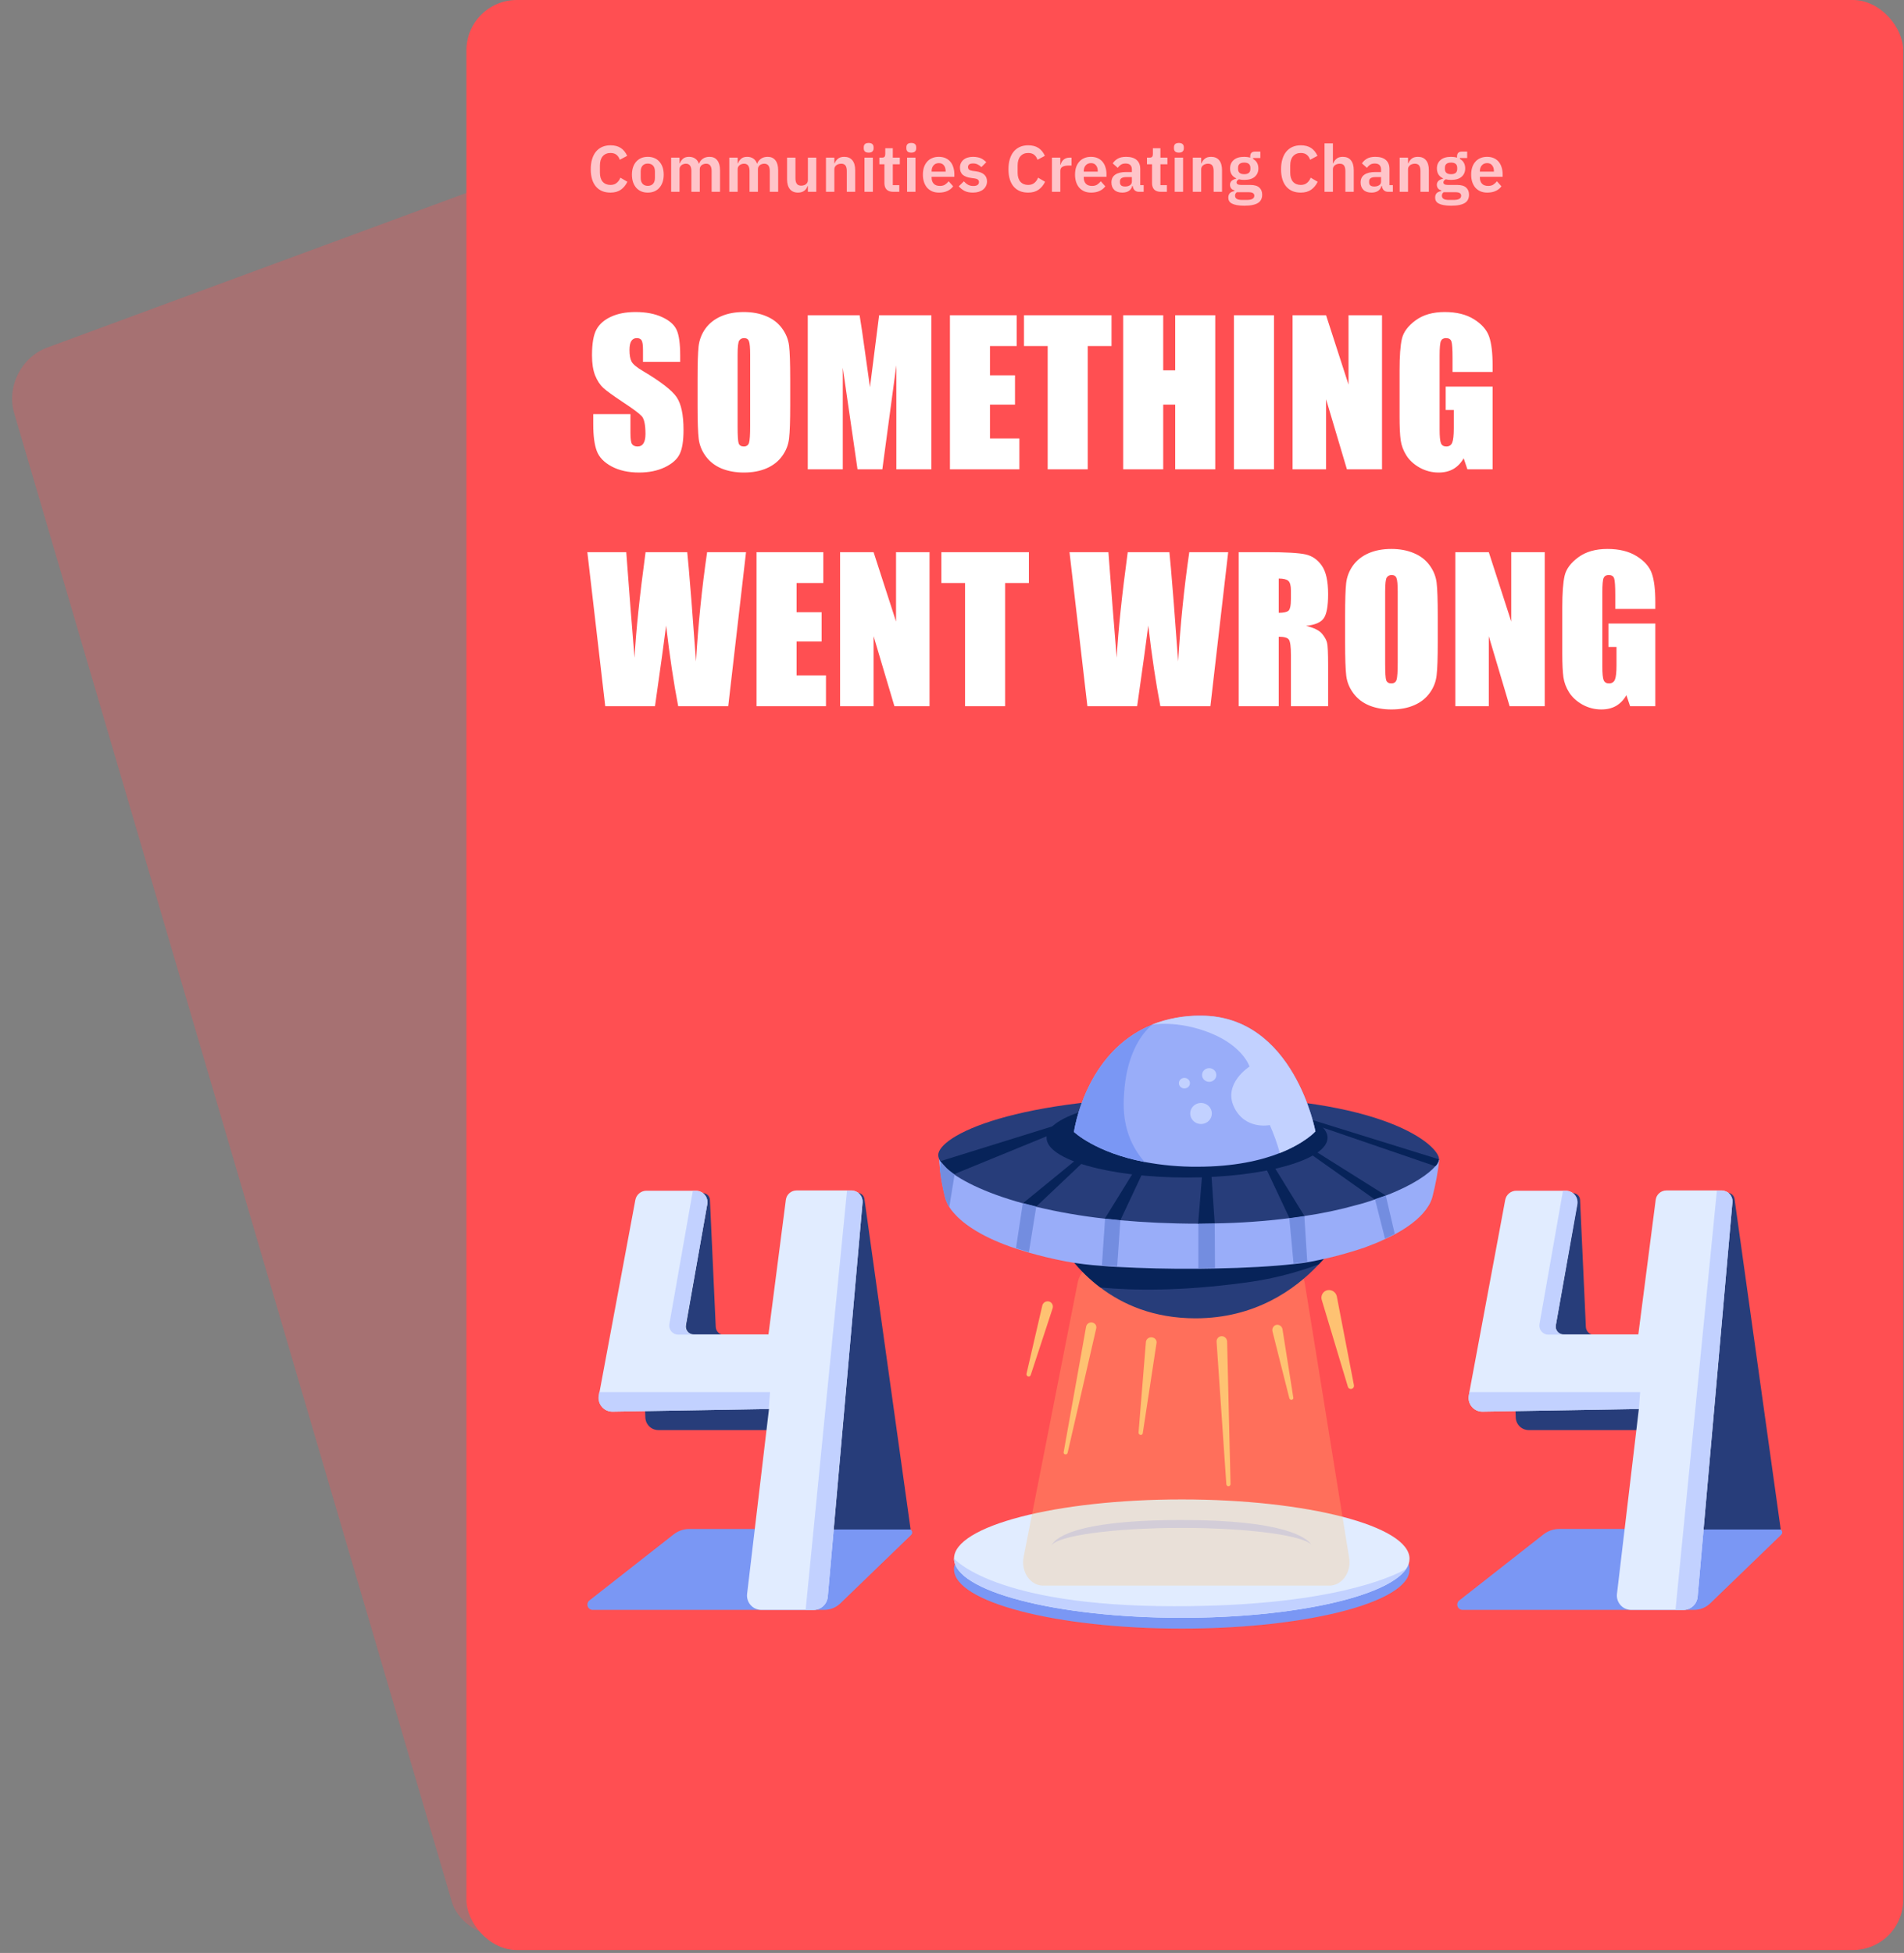 <svg xmlns="http://www.w3.org/2000/svg" width="860" height="882" viewBox="0 0 860 882" fill="none">
<rect x="0" y="0" width="860" height="882" fill="#808080" stroke="none"/>
<rect width="414.771" height="746.685" rx="22.76" transform="matrix(0.938 -0.346 0.282 0.959 0 164.837)" fill="#FF4F52" fill-opacity="0.3"/>
<rect x="210.665" width="649" height="880.687" rx="22.762" fill="#FF4F52"/>
<path d="M275.738 86.984C274.377 86.984 273.144 86.766 272.04 86.332C270.955 85.879 270.018 85.208 269.228 84.32C268.459 83.433 267.867 82.338 267.453 81.036C267.039 79.714 266.832 78.185 266.832 76.449C266.832 74.713 267.039 73.175 267.453 71.833C267.867 70.472 268.459 69.338 269.228 68.43C270.018 67.503 270.955 66.803 272.04 66.329C273.144 65.856 274.377 65.619 275.738 65.619C277.593 65.619 279.131 66.014 280.354 66.803C281.578 67.592 282.554 68.785 283.284 70.383L279.94 72.159C279.644 71.231 279.161 70.492 278.49 69.939C277.82 69.367 276.902 69.081 275.738 69.081C274.279 69.081 273.115 69.575 272.247 70.561C271.398 71.547 270.974 72.928 270.974 74.704V77.958C270.974 79.754 271.398 81.135 272.247 82.101C273.115 83.048 274.279 83.521 275.738 83.521C276.902 83.521 277.849 83.206 278.579 82.575C279.329 81.943 279.871 81.164 280.207 80.237L283.373 82.101C282.623 83.64 281.627 84.843 280.384 85.711C279.141 86.559 277.593 86.984 275.738 86.984ZM292.593 86.984C291.488 86.984 290.492 86.796 289.604 86.421C288.737 86.046 287.987 85.504 287.356 84.794C286.744 84.084 286.271 83.235 285.935 82.249C285.6 81.243 285.432 80.118 285.432 78.876C285.432 77.633 285.6 76.518 285.935 75.532C286.271 74.546 286.744 73.707 287.356 73.017C287.987 72.307 288.737 71.764 289.604 71.389C290.492 71.014 291.488 70.827 292.593 70.827C293.698 70.827 294.694 71.014 295.582 71.389C296.469 71.764 297.219 72.307 297.831 73.017C298.462 73.707 298.945 74.546 299.281 75.532C299.616 76.518 299.784 77.633 299.784 78.876C299.784 80.118 299.616 81.243 299.281 82.249C298.945 83.235 298.462 84.084 297.831 84.794C297.219 85.504 296.469 86.046 295.582 86.421C294.694 86.796 293.698 86.984 292.593 86.984ZM292.593 83.936C293.599 83.936 294.388 83.63 294.96 83.018C295.532 82.407 295.818 81.509 295.818 80.326V77.455C295.818 76.291 295.532 75.404 294.96 74.792C294.388 74.181 293.599 73.875 292.593 73.875C291.607 73.875 290.828 74.181 290.255 74.792C289.683 75.404 289.397 76.291 289.397 77.455V80.326C289.397 81.509 289.683 82.407 290.255 83.018C290.828 83.63 291.607 83.936 292.593 83.936ZM303.141 86.628V71.182H306.929V73.757H307.077C307.373 72.948 307.846 72.257 308.497 71.685C309.148 71.113 310.056 70.827 311.22 70.827C312.285 70.827 313.202 71.084 313.971 71.597C314.741 72.109 315.313 72.889 315.688 73.934H315.747C316.023 73.066 316.566 72.336 317.374 71.744C318.203 71.133 319.239 70.827 320.481 70.827C322 70.827 323.164 71.35 323.973 72.395C324.802 73.441 325.216 74.93 325.216 76.864V86.628H321.428V77.248C321.428 75.039 320.6 73.934 318.943 73.934C318.568 73.934 318.203 73.993 317.848 74.112C317.512 74.21 317.207 74.368 316.931 74.585C316.674 74.782 316.467 75.039 316.309 75.355C316.151 75.65 316.072 76.005 316.072 76.42V86.628H312.285V77.248C312.285 75.039 311.456 73.934 309.799 73.934C309.444 73.934 309.089 73.993 308.734 74.112C308.399 74.21 308.093 74.368 307.817 74.585C307.56 74.782 307.343 75.039 307.166 75.355C307.008 75.65 306.929 76.005 306.929 76.42V86.628H303.141ZM329.409 86.628V71.182H333.196V73.757H333.344C333.64 72.948 334.114 72.257 334.765 71.685C335.416 71.113 336.323 70.827 337.487 70.827C338.552 70.827 339.469 71.084 340.239 71.597C341.008 72.109 341.58 72.889 341.955 73.934H342.014C342.29 73.066 342.833 72.336 343.642 71.744C344.47 71.133 345.506 70.827 346.749 70.827C348.268 70.827 349.432 71.35 350.24 72.395C351.069 73.441 351.483 74.93 351.483 76.864V86.628H347.696V77.248C347.696 75.039 346.867 73.934 345.21 73.934C344.835 73.934 344.47 73.993 344.115 74.112C343.78 74.21 343.474 74.368 343.198 74.585C342.941 74.782 342.734 75.039 342.576 75.355C342.419 75.65 342.34 76.005 342.34 76.42V86.628H338.552V77.248C338.552 75.039 337.724 73.934 336.067 73.934C335.711 73.934 335.356 73.993 335.001 74.112C334.666 74.21 334.36 74.368 334.084 74.585C333.827 74.782 333.61 75.039 333.433 75.355C333.275 75.65 333.196 76.005 333.196 76.42V86.628H329.409ZM364.908 84.054H364.76C364.622 84.449 364.435 84.823 364.198 85.178C363.981 85.514 363.695 85.82 363.34 86.096C363.004 86.372 362.59 86.589 362.097 86.747C361.624 86.905 361.071 86.984 360.44 86.984C358.842 86.984 357.619 86.461 356.771 85.415C355.923 84.37 355.498 82.88 355.498 80.947V71.182H359.286V80.562C359.286 81.628 359.493 82.446 359.907 83.018C360.322 83.571 360.982 83.847 361.89 83.847C362.265 83.847 362.63 83.798 362.985 83.699C363.36 83.6 363.685 83.452 363.961 83.255C364.237 83.038 364.464 82.782 364.642 82.486C364.819 82.17 364.908 81.805 364.908 81.391V71.182H368.696V86.628H364.908V84.054ZM373.072 86.628V71.182H376.859V73.757H377.007C377.323 72.928 377.816 72.238 378.487 71.685C379.177 71.113 380.124 70.827 381.328 70.827C382.925 70.827 384.149 71.35 384.997 72.395C385.845 73.441 386.269 74.93 386.269 76.864V86.628H382.482V77.248C382.482 76.144 382.284 75.315 381.89 74.763C381.495 74.21 380.844 73.934 379.937 73.934C379.542 73.934 379.158 73.993 378.783 74.112C378.428 74.21 378.102 74.368 377.806 74.585C377.53 74.782 377.303 75.039 377.126 75.355C376.948 75.65 376.859 76.005 376.859 76.42V86.628H373.072ZM392.362 68.933C391.572 68.933 391 68.756 390.645 68.401C390.31 68.046 390.142 67.592 390.142 67.04V66.448C390.142 65.895 390.31 65.442 390.645 65.087C391 64.731 391.572 64.554 392.362 64.554C393.131 64.554 393.693 64.731 394.048 65.087C394.403 65.442 394.581 65.895 394.581 66.448V67.04C394.581 67.592 394.403 68.046 394.048 68.401C393.693 68.756 393.131 68.933 392.362 68.933ZM390.468 71.182H394.255V86.628H390.468V71.182ZM403.469 86.628C402.167 86.628 401.171 86.293 400.48 85.622C399.809 84.932 399.474 83.955 399.474 82.693V74.2H397.196V71.182H398.379C398.951 71.182 399.336 71.054 399.533 70.798C399.75 70.521 399.859 70.117 399.859 69.584V66.951H403.262V71.182H406.428V74.2H403.262V83.61H406.191V86.628H403.469ZM411.607 68.933C410.818 68.933 410.246 68.756 409.891 68.401C409.555 68.046 409.388 67.592 409.388 67.04V66.448C409.388 65.895 409.555 65.442 409.891 65.087C410.246 64.731 410.818 64.554 411.607 64.554C412.376 64.554 412.938 64.731 413.294 65.087C413.649 65.442 413.826 65.895 413.826 66.448V67.04C413.826 67.592 413.649 68.046 413.294 68.401C412.938 68.756 412.376 68.933 411.607 68.933ZM409.713 71.182H413.501V86.628H409.713V71.182ZM424.134 86.984C422.99 86.984 421.965 86.796 421.057 86.421C420.169 86.027 419.41 85.484 418.779 84.794C418.167 84.084 417.694 83.235 417.358 82.249C417.023 81.243 416.855 80.118 416.855 78.876C416.855 77.653 417.013 76.548 417.329 75.562C417.664 74.575 418.137 73.737 418.749 73.046C419.361 72.336 420.11 71.794 420.998 71.419C421.886 71.024 422.892 70.827 424.016 70.827C425.219 70.827 426.265 71.034 427.153 71.448C428.04 71.863 428.77 72.425 429.342 73.135C429.914 73.845 430.339 74.674 430.615 75.621C430.911 76.548 431.059 77.544 431.059 78.609V79.852H420.791V80.237C420.791 81.361 421.106 82.269 421.738 82.959C422.369 83.63 423.306 83.965 424.549 83.965C425.496 83.965 426.265 83.768 426.857 83.374C427.468 82.979 428.011 82.476 428.484 81.864L430.526 84.143C429.895 85.031 429.027 85.731 427.922 86.244C426.837 86.737 425.575 86.984 424.134 86.984ZM424.075 73.668C423.069 73.668 422.27 74.003 421.678 74.674C421.087 75.345 420.791 76.213 420.791 77.278V77.515H427.123V77.248C427.123 76.183 426.857 75.325 426.324 74.674C425.811 74.003 425.062 73.668 424.075 73.668ZM439.451 86.984C437.971 86.984 436.729 86.737 435.723 86.244C434.717 85.731 433.829 85.031 433.059 84.143L435.367 81.894C435.94 82.545 436.561 83.058 437.232 83.433C437.922 83.808 438.711 83.995 439.599 83.995C440.506 83.995 441.157 83.837 441.552 83.521C441.966 83.206 442.173 82.772 442.173 82.219C442.173 81.766 442.025 81.411 441.729 81.154C441.453 80.878 440.97 80.691 440.28 80.592L438.741 80.385C437.064 80.168 435.782 79.694 434.894 78.965C434.026 78.215 433.592 77.13 433.592 75.71C433.592 74.96 433.73 74.289 434.006 73.697C434.283 73.086 434.677 72.573 435.19 72.159C435.703 71.725 436.314 71.399 437.025 71.182C437.754 70.945 438.563 70.827 439.451 70.827C440.201 70.827 440.861 70.886 441.434 71.005C442.025 71.103 442.558 71.261 443.031 71.478C443.505 71.675 443.939 71.932 444.333 72.248C444.728 72.543 445.113 72.879 445.487 73.254L443.268 75.473C442.814 74.999 442.272 74.605 441.641 74.289C441.009 73.974 440.319 73.816 439.569 73.816C438.741 73.816 438.139 73.964 437.764 74.26C437.409 74.555 437.232 74.94 437.232 75.414C437.232 75.927 437.38 76.321 437.676 76.597C437.991 76.854 438.514 77.041 439.244 77.159L440.812 77.367C444.146 77.84 445.813 79.359 445.813 81.924C445.813 82.673 445.655 83.364 445.339 83.995C445.044 84.606 444.619 85.139 444.067 85.593C443.515 86.027 442.844 86.372 442.055 86.628C441.286 86.865 440.418 86.984 439.451 86.984ZM464.406 86.984C463.045 86.984 461.812 86.766 460.707 86.332C459.622 85.879 458.685 85.208 457.896 84.32C457.127 83.433 456.535 82.338 456.121 81.036C455.706 79.714 455.499 78.185 455.499 76.449C455.499 74.713 455.706 73.175 456.121 71.833C456.535 70.472 457.127 69.338 457.896 68.43C458.685 67.503 459.622 66.803 460.707 66.329C461.812 65.856 463.045 65.619 464.406 65.619C466.26 65.619 467.799 66.014 469.022 66.803C470.245 67.592 471.222 68.785 471.952 70.383L468.608 72.159C468.312 71.231 467.829 70.492 467.158 69.939C466.487 69.367 465.57 69.081 464.406 69.081C462.946 69.081 461.782 69.575 460.914 70.561C460.066 71.547 459.642 72.928 459.642 74.704V77.958C459.642 79.754 460.066 81.135 460.914 82.101C461.782 83.048 462.946 83.521 464.406 83.521C465.57 83.521 466.517 83.206 467.247 82.575C467.996 81.943 468.539 81.164 468.874 80.237L472.04 82.101C471.291 83.64 470.295 84.843 469.052 85.711C467.809 86.559 466.26 86.984 464.406 86.984ZM475.136 86.628V71.182H478.923V74.378H479.071C479.17 73.964 479.318 73.569 479.515 73.194C479.732 72.8 480.008 72.455 480.344 72.159C480.679 71.863 481.073 71.626 481.527 71.448C482.001 71.271 482.543 71.182 483.155 71.182H483.983V74.763H482.8C481.517 74.763 480.551 74.95 479.9 75.325C479.249 75.7 478.923 76.311 478.923 77.159V86.628H475.136ZM492.851 86.984C491.707 86.984 490.681 86.796 489.774 86.421C488.886 86.027 488.127 85.484 487.495 84.794C486.884 84.084 486.41 83.235 486.075 82.249C485.74 81.243 485.572 80.118 485.572 78.876C485.572 77.653 485.73 76.548 486.045 75.562C486.381 74.575 486.854 73.737 487.466 73.046C488.077 72.336 488.827 71.794 489.715 71.419C490.602 71.024 491.608 70.827 492.733 70.827C493.936 70.827 494.982 71.034 495.869 71.448C496.757 71.863 497.487 72.425 498.059 73.135C498.631 73.845 499.055 74.674 499.332 75.621C499.627 76.548 499.775 77.544 499.775 78.609V79.852H489.508V80.237C489.508 81.361 489.823 82.269 490.454 82.959C491.086 83.63 492.023 83.965 493.265 83.965C494.212 83.965 494.982 83.768 495.574 83.374C496.185 82.979 496.728 82.476 497.201 81.864L499.243 84.143C498.611 85.031 497.744 85.731 496.639 86.244C495.554 86.737 494.291 86.984 492.851 86.984ZM492.792 73.668C491.786 73.668 490.987 74.003 490.395 74.674C489.803 75.345 489.508 76.213 489.508 77.278V77.515H495.84V77.248C495.84 76.183 495.574 75.325 495.041 74.674C494.528 74.003 493.778 73.668 492.792 73.668ZM514.47 86.628C513.642 86.628 512.981 86.392 512.488 85.918C512.014 85.425 511.719 84.774 511.6 83.965H511.423C511.166 84.971 510.643 85.731 509.854 86.244C509.065 86.737 508.089 86.984 506.925 86.984C505.347 86.984 504.134 86.569 503.285 85.741C502.437 84.912 502.013 83.808 502.013 82.427C502.013 80.829 502.585 79.645 503.729 78.876C504.873 78.087 506.501 77.692 508.612 77.692H511.245V76.568C511.245 75.7 511.018 75.029 510.565 74.555C510.111 74.082 509.381 73.845 508.375 73.845C507.487 73.845 506.767 74.043 506.215 74.437C505.682 74.812 505.228 75.266 504.854 75.798L502.605 73.786C503.177 72.898 503.936 72.188 504.883 71.656C505.83 71.103 507.083 70.827 508.641 70.827C510.732 70.827 512.32 71.301 513.405 72.248C514.49 73.194 515.033 74.555 515.033 76.331V83.61H516.571V86.628H514.47ZM508.197 84.232C509.046 84.232 509.766 84.044 510.357 83.669C510.949 83.295 511.245 82.742 511.245 82.012V79.971H508.819C506.846 79.971 505.86 80.602 505.86 81.864V82.367C505.86 82.999 506.057 83.472 506.451 83.788C506.866 84.084 507.448 84.232 508.197 84.232ZM524.344 86.628C523.042 86.628 522.046 86.293 521.356 85.622C520.685 84.932 520.35 83.955 520.35 82.693V74.2H518.071V71.182H519.255C519.827 71.182 520.212 71.054 520.409 70.798C520.626 70.521 520.734 70.117 520.734 69.584V66.951H524.137V71.182H527.303V74.2H524.137V83.61H527.067V86.628H524.344ZM532.482 68.933C531.693 68.933 531.121 68.756 530.766 68.401C530.431 68.046 530.263 67.592 530.263 67.04V66.448C530.263 65.895 530.431 65.442 530.766 65.087C531.121 64.731 531.693 64.554 532.482 64.554C533.252 64.554 533.814 64.731 534.169 65.087C534.524 65.442 534.702 65.895 534.702 66.448V67.04C534.702 67.592 534.524 68.046 534.169 68.401C533.814 68.756 533.252 68.933 532.482 68.933ZM530.589 71.182H534.376V86.628H530.589V71.182ZM538.767 86.628V71.182H542.554V73.757H542.702C543.018 72.928 543.511 72.238 544.182 71.685C544.872 71.113 545.819 70.827 547.022 70.827C548.62 70.827 549.843 71.35 550.691 72.395C551.54 73.441 551.964 74.93 551.964 76.864V86.628H548.176V77.248C548.176 76.144 547.979 75.315 547.584 74.763C547.19 74.21 546.539 73.934 545.632 73.934C545.237 73.934 544.852 73.993 544.477 74.112C544.122 74.21 543.797 74.368 543.501 74.585C543.225 74.782 542.998 75.039 542.82 75.355C542.643 75.65 542.554 76.005 542.554 76.42V86.628H538.767ZM570.1 87.93C570.1 88.739 569.952 89.449 569.656 90.061C569.379 90.692 568.916 91.215 568.265 91.629C567.614 92.043 566.776 92.359 565.75 92.576C564.724 92.793 563.471 92.902 561.992 92.902C560.69 92.902 559.585 92.813 558.678 92.635C557.77 92.478 557.021 92.241 556.429 91.925C555.857 91.629 555.442 91.254 555.186 90.801C554.93 90.347 554.801 89.834 554.801 89.262C554.801 88.394 555.038 87.713 555.511 87.22C556.005 86.747 556.685 86.441 557.553 86.303V85.977C556.922 85.82 556.429 85.514 556.074 85.06C555.738 84.587 555.571 84.034 555.571 83.403C555.571 83.008 555.65 82.663 555.807 82.367C555.965 82.052 556.172 81.785 556.429 81.569C556.705 81.352 557.011 81.174 557.346 81.036C557.681 80.878 558.036 80.76 558.411 80.681V80.562C557.464 80.128 556.754 79.527 556.281 78.757C555.827 77.988 555.6 77.09 555.6 76.065C555.6 74.487 556.143 73.224 557.228 72.277C558.313 71.311 559.901 70.827 561.992 70.827C562.465 70.827 562.929 70.857 563.382 70.916C563.856 70.975 564.29 71.074 564.684 71.212V70.709C564.684 69.21 565.414 68.46 566.874 68.46H569.271V71.36H565.986V71.774C566.795 72.228 567.397 72.82 567.791 73.549C568.186 74.279 568.383 75.118 568.383 76.065C568.383 77.623 567.841 78.876 566.756 79.823C565.691 80.769 564.103 81.243 561.992 81.243C561.084 81.243 560.295 81.154 559.625 80.977C559.329 81.115 559.072 81.302 558.855 81.539C558.638 81.756 558.53 82.032 558.53 82.367C558.53 83.137 559.2 83.521 560.542 83.521H564.684C566.578 83.521 567.949 83.916 568.798 84.705C569.666 85.474 570.1 86.549 570.1 87.93ZM566.549 88.374C566.549 87.881 566.351 87.496 565.957 87.22C565.562 86.944 564.882 86.806 563.915 86.806H558.648C558.115 87.201 557.849 87.733 557.849 88.404C557.849 88.996 558.096 89.459 558.589 89.795C559.082 90.13 559.92 90.298 561.104 90.298H562.998C564.241 90.298 565.138 90.14 565.691 89.824C566.263 89.509 566.549 89.025 566.549 88.374ZM561.992 78.669C563.846 78.669 564.773 77.879 564.773 76.301V75.798C564.773 74.22 563.846 73.431 561.992 73.431C560.137 73.431 559.21 74.22 559.21 75.798V76.301C559.21 77.879 560.137 78.669 561.992 78.669ZM587.536 86.984C586.175 86.984 584.942 86.766 583.837 86.332C582.752 85.879 581.815 85.208 581.026 84.32C580.256 83.433 579.665 82.338 579.25 81.036C578.836 79.714 578.629 78.185 578.629 76.449C578.629 74.713 578.836 73.175 579.25 71.833C579.665 70.472 580.256 69.338 581.026 68.43C581.815 67.503 582.752 66.803 583.837 66.329C584.942 65.856 586.175 65.619 587.536 65.619C589.39 65.619 590.929 66.014 592.152 66.803C593.375 67.592 594.351 68.785 595.081 70.383L591.738 72.159C591.442 71.231 590.958 70.492 590.288 69.939C589.617 69.367 588.7 69.081 587.536 69.081C586.076 69.081 584.912 69.575 584.044 70.561C583.196 71.547 582.772 72.928 582.772 74.704V77.958C582.772 79.754 583.196 81.135 584.044 82.101C584.912 83.048 586.076 83.521 587.536 83.521C588.7 83.521 589.646 83.206 590.376 82.575C591.126 81.943 591.668 81.164 592.004 80.237L595.17 82.101C594.42 83.64 593.424 84.843 592.181 85.711C590.939 86.559 589.39 86.984 587.536 86.984ZM598.265 64.731H602.053V73.757H602.201C602.516 72.928 603.01 72.238 603.68 71.685C604.371 71.113 605.318 70.827 606.521 70.827C608.119 70.827 609.342 71.35 610.19 72.395C611.038 73.441 611.463 74.93 611.463 76.864V86.628H607.675V77.248C607.675 76.144 607.478 75.315 607.083 74.763C606.689 74.21 606.038 73.934 605.13 73.934C604.736 73.934 604.351 73.993 603.976 74.112C603.621 74.21 603.296 74.368 603 74.585C602.723 74.782 602.497 75.039 602.319 75.355C602.142 75.65 602.053 76.005 602.053 76.42V86.628H598.265V64.731ZM627.024 86.628C626.195 86.628 625.534 86.392 625.041 85.918C624.568 85.425 624.272 84.774 624.154 83.965H623.976C623.72 84.971 623.197 85.731 622.408 86.244C621.619 86.737 620.642 86.984 619.478 86.984C617.9 86.984 616.687 86.569 615.839 85.741C614.99 84.912 614.566 83.808 614.566 82.427C614.566 80.829 615.138 79.645 616.283 78.876C617.427 78.087 619.054 77.692 621.165 77.692H623.798V76.568C623.798 75.7 623.572 75.029 623.118 74.555C622.664 74.082 621.934 73.845 620.928 73.845C620.041 73.845 619.32 74.043 618.768 74.437C618.235 74.812 617.782 75.266 617.407 75.798L615.158 73.786C615.73 72.898 616.49 72.188 617.437 71.656C618.383 71.103 619.636 70.827 621.195 70.827C623.286 70.827 624.874 71.301 625.959 72.248C627.044 73.194 627.586 74.555 627.586 76.331V83.61H629.125V86.628H627.024ZM620.751 84.232C621.599 84.232 622.319 84.044 622.911 83.669C623.503 83.295 623.798 82.742 623.798 82.012V79.971H621.372C619.399 79.971 618.413 80.602 618.413 81.864V82.367C618.413 82.999 618.61 83.472 619.005 83.788C619.419 84.084 620.001 84.232 620.751 84.232ZM632.19 86.628V71.182H635.978V73.757H636.126C636.441 72.928 636.934 72.238 637.605 71.685C638.296 71.113 639.242 70.827 640.446 70.827C642.044 70.827 643.267 71.35 644.115 72.395C644.963 73.441 645.387 74.93 645.387 76.864V86.628H641.6V77.248C641.6 76.144 641.403 75.315 641.008 74.763C640.614 74.21 639.963 73.934 639.055 73.934C638.661 73.934 638.276 73.993 637.901 74.112C637.546 74.21 637.22 74.368 636.925 74.585C636.648 74.782 636.422 75.039 636.244 75.355C636.066 75.65 635.978 76.005 635.978 76.42V86.628H632.19ZM663.523 87.93C663.523 88.739 663.375 89.449 663.079 90.061C662.803 90.692 662.34 91.215 661.689 91.629C661.038 92.043 660.199 92.359 659.173 92.576C658.148 92.793 656.895 92.902 655.415 92.902C654.113 92.902 653.009 92.813 652.101 92.635C651.194 92.478 650.444 92.241 649.852 91.925C649.28 91.629 648.866 91.254 648.61 90.801C648.353 90.347 648.225 89.834 648.225 89.262C648.225 88.394 648.462 87.713 648.935 87.22C649.428 86.747 650.109 86.441 650.977 86.303V85.977C650.346 85.82 649.852 85.514 649.497 85.06C649.162 84.587 648.994 84.034 648.994 83.403C648.994 83.008 649.073 82.663 649.231 82.367C649.389 82.052 649.596 81.785 649.852 81.569C650.129 81.352 650.434 81.174 650.77 81.036C651.105 80.878 651.46 80.76 651.835 80.681V80.562C650.888 80.128 650.178 79.527 649.704 78.757C649.251 77.988 649.024 77.09 649.024 76.065C649.024 74.487 649.566 73.224 650.651 72.277C651.736 71.311 653.324 70.827 655.415 70.827C655.889 70.827 656.352 70.857 656.806 70.916C657.28 70.975 657.714 71.074 658.108 71.212V70.709C658.108 69.21 658.838 68.46 660.298 68.46H662.695V71.36H659.41V71.774C660.219 72.228 660.821 72.82 661.215 73.549C661.61 74.279 661.807 75.118 661.807 76.065C661.807 77.623 661.264 78.876 660.179 79.823C659.114 80.769 657.526 81.243 655.415 81.243C654.508 81.243 653.719 81.154 653.048 80.977C652.752 81.115 652.496 81.302 652.279 81.539C652.062 81.756 651.953 82.032 651.953 82.367C651.953 83.137 652.624 83.521 653.965 83.521H658.108C660.002 83.521 661.373 83.916 662.221 84.705C663.089 85.474 663.523 86.549 663.523 87.93ZM659.972 88.374C659.972 87.881 659.775 87.496 659.38 87.22C658.986 86.944 658.305 86.806 657.339 86.806H652.072C651.539 87.201 651.273 87.733 651.273 88.404C651.273 88.996 651.519 89.459 652.012 89.795C652.506 90.13 653.344 90.298 654.528 90.298H656.421C657.664 90.298 658.562 90.14 659.114 89.824C659.686 89.509 659.972 89.025 659.972 88.374ZM655.415 78.669C657.27 78.669 658.197 77.879 658.197 76.301V75.798C658.197 74.22 657.27 73.431 655.415 73.431C653.561 73.431 652.634 74.22 652.634 75.798V76.301C652.634 77.879 653.561 78.669 655.415 78.669ZM671.781 86.984C670.637 86.984 669.611 86.796 668.703 86.421C667.816 86.027 667.056 85.484 666.425 84.794C665.813 84.084 665.34 83.235 665.005 82.249C664.669 81.243 664.501 80.118 664.501 78.876C664.501 77.653 664.659 76.548 664.975 75.562C665.31 74.575 665.784 73.737 666.395 73.046C667.007 72.336 667.756 71.794 668.644 71.419C669.532 71.024 670.538 70.827 671.662 70.827C672.866 70.827 673.911 71.034 674.799 71.448C675.687 71.863 676.417 72.425 676.989 73.135C677.561 73.845 677.985 74.674 678.261 75.621C678.557 76.548 678.705 77.544 678.705 78.609V79.852H668.437V80.237C668.437 81.361 668.753 82.269 669.384 82.959C670.015 83.63 670.952 83.965 672.195 83.965C673.142 83.965 673.911 83.768 674.503 83.374C675.115 82.979 675.657 82.476 676.13 81.864L678.172 84.143C677.541 85.031 676.673 85.731 675.568 86.244C674.483 86.737 673.221 86.984 671.781 86.984ZM671.722 73.668C670.715 73.668 669.917 74.003 669.325 74.674C668.733 75.345 668.437 76.213 668.437 77.278V77.515H674.769V77.248C674.769 76.183 674.503 75.325 673.97 74.674C673.457 74.003 672.708 73.668 671.722 73.668Z" fill="#FFC4C9"/>
<path d="M307.23 163.431H290.43V158.275C290.43 155.869 290.215 154.336 289.785 153.677C289.355 153.018 288.639 152.689 287.637 152.689C286.548 152.689 285.717 153.133 285.145 154.021C284.6 154.909 284.328 156.255 284.328 158.06C284.328 160.38 284.643 162.128 285.273 163.302C285.875 164.477 287.579 165.895 290.387 167.556C298.436 172.34 303.507 176.264 305.598 179.33C307.689 182.395 308.734 187.336 308.734 194.154C308.734 199.11 308.147 202.762 306.973 205.111C305.827 207.46 303.592 209.436 300.27 211.041C296.947 212.616 293.079 213.404 288.668 213.404C283.827 213.404 279.688 212.487 276.25 210.654C272.841 208.82 270.607 206.486 269.547 203.65C268.487 200.814 267.957 196.789 267.957 191.576V187.021H284.758V195.486C284.758 198.093 284.987 199.768 285.445 200.513C285.932 201.258 286.777 201.63 287.98 201.63C289.184 201.63 290.072 201.158 290.645 200.212C291.246 199.267 291.547 197.863 291.547 196.001C291.547 191.905 290.988 189.227 289.871 187.966C288.725 186.706 285.904 184.6 281.406 181.65C276.909 178.671 273.93 176.508 272.469 175.162C271.008 173.815 269.79 171.953 268.816 169.576C267.871 167.198 267.398 164.162 267.398 160.466C267.398 155.138 268.072 151.242 269.418 148.779C270.793 146.315 272.999 144.396 276.035 143.021C279.072 141.617 282.738 140.916 287.035 140.916C291.733 140.916 295.729 141.675 299.023 143.193C302.346 144.711 304.538 146.63 305.598 148.951C306.686 151.242 307.23 155.153 307.23 160.681V163.431ZM356.923 183.111C356.923 190.1 356.751 195.056 356.408 197.978C356.093 200.871 355.061 203.521 353.314 205.927C351.595 208.333 349.26 210.181 346.31 211.47C343.359 212.759 339.922 213.404 335.997 213.404C332.274 213.404 328.922 212.802 325.943 211.599C322.992 210.367 320.615 208.534 318.81 206.099C317.005 203.664 315.931 201.014 315.587 198.15C315.244 195.285 315.072 190.272 315.072 183.111V171.208C315.072 164.219 315.229 159.278 315.544 156.384C315.888 153.462 316.919 150.798 318.638 148.392C320.385 145.986 322.734 144.138 325.685 142.849C328.635 141.56 332.073 140.916 335.997 140.916C339.721 140.916 343.059 141.531 346.009 142.763C348.988 143.966 351.38 145.785 353.185 148.22C354.99 150.655 356.064 153.305 356.408 156.169C356.751 159.034 356.923 164.047 356.923 171.208V183.111ZM338.833 160.251C338.833 157.014 338.647 154.952 338.275 154.064C337.931 153.147 337.201 152.689 336.083 152.689C335.138 152.689 334.408 153.061 333.892 153.806C333.405 154.522 333.162 156.671 333.162 160.251V192.736C333.162 196.775 333.319 199.267 333.634 200.212C333.978 201.158 334.751 201.63 335.954 201.63C337.186 201.63 337.974 201.086 338.318 199.998C338.662 198.909 338.833 196.317 338.833 192.22V160.251ZM420.667 142.376V211.943H404.854V164.978L398.538 211.943H387.323L380.663 166.052V211.943H364.85V142.376H388.268C388.956 146.559 389.686 151.486 390.46 157.158L392.952 174.861L397.077 142.376H420.667ZM429.067 142.376H459.231V156.298H447.156V169.49H458.457V182.724H447.156V198.021H460.434V211.943H429.067V142.376ZM502.048 142.376V156.298H491.306V211.943H473.216V156.298H462.517V142.376H502.048ZM548.905 142.376V211.943H530.815V182.724H525.401V211.943H507.312V142.376H525.401V167.255H530.815V142.376H548.905ZM575.438 142.376V211.943H557.348V142.376H575.438ZM624.228 142.376V211.943H608.373L598.963 180.318V211.943H583.838V142.376H598.963L609.103 173.701V142.376H624.228ZM674.179 167.986H656.089V161.669C656.089 157.688 655.917 155.195 655.573 154.193C655.23 153.19 654.413 152.689 653.124 152.689C652.007 152.689 651.248 153.119 650.847 153.978C650.446 154.837 650.245 157.043 650.245 160.595V193.982C650.245 197.104 650.446 199.167 650.847 200.169C651.248 201.143 652.05 201.63 653.253 201.63C654.571 201.63 655.459 201.072 655.917 199.955C656.404 198.837 656.648 196.66 656.648 193.423V185.173H652.995V174.603H674.179V211.943H662.792L661.116 206.958C659.885 209.107 658.323 210.725 656.433 211.814C654.571 212.874 652.365 213.404 649.816 213.404C646.779 213.404 643.929 212.673 641.265 211.212C638.629 209.723 636.624 207.889 635.249 205.712C633.874 203.535 633.015 201.258 632.671 198.88C632.327 196.474 632.156 192.879 632.156 188.095V167.427C632.156 160.781 632.514 155.955 633.23 152.947C633.946 149.939 635.994 147.189 639.374 144.697C642.783 142.176 647.18 140.916 652.566 140.916C657.865 140.916 662.262 142.004 665.757 144.181C669.252 146.358 671.529 148.951 672.589 151.958C673.649 154.938 674.179 159.278 674.179 164.978V167.986ZM336.965 249.376L328.93 318.943H306.328C304.266 308.258 302.447 296.112 300.871 282.505C300.155 288.32 298.479 300.466 295.844 318.943H273.371L265.293 249.376H282.867L284.715 273.654L286.605 297.072C287.264 284.955 288.926 269.056 291.59 249.376H310.41C310.668 251.41 311.327 259.059 312.387 272.322L314.363 298.748C315.366 281.932 317.042 265.475 319.391 249.376H336.965ZM341.712 249.376H371.876V263.298H359.802V276.49H371.103V289.724H359.802V305.021H373.079V318.943H341.712V249.376ZM419.85 249.376V318.943H403.995L394.585 287.318V318.943H379.46V249.376H394.585L404.725 280.701V249.376H419.85ZM464.731 249.376V263.298H453.988V318.943H435.899V263.298H425.199V249.376H464.731ZM554.749 249.376L546.714 318.943H524.112C522.05 308.258 520.231 296.112 518.655 282.505C517.939 288.32 516.263 300.466 513.628 318.943H491.155L483.077 249.376H500.651L502.499 273.654L504.39 297.072C505.049 284.955 506.71 269.056 509.374 249.376H528.194C528.452 251.41 529.111 259.059 530.171 272.322L532.147 298.748C533.15 281.932 534.826 265.475 537.175 249.376H554.749ZM559.497 249.376H572.301C580.838 249.376 586.61 249.706 589.618 250.365C592.654 251.024 595.118 252.714 597.008 255.435C598.928 258.128 599.887 262.439 599.887 268.369C599.887 273.783 599.214 277.421 597.868 279.283C596.521 281.145 593.872 282.262 589.918 282.634C593.499 283.522 595.905 284.711 597.137 286.201C598.369 287.69 599.128 289.065 599.414 290.326C599.73 291.557 599.887 294.981 599.887 300.595V318.943H583.086V295.826C583.086 292.102 582.786 289.796 582.184 288.908C581.611 288.02 580.079 287.576 577.586 287.576V318.943H559.497V249.376ZM577.586 261.279V276.748C579.62 276.748 581.038 276.475 581.84 275.931C582.671 275.358 583.086 273.539 583.086 270.474V266.65C583.086 264.444 582.685 262.998 581.883 262.31C581.11 261.623 579.678 261.279 577.586 261.279ZM649.408 290.111C649.408 297.1 649.236 302.056 648.892 304.978C648.577 307.871 647.546 310.521 645.799 312.927C644.08 315.333 641.745 317.181 638.795 318.47C635.844 319.759 632.407 320.404 628.482 320.404C624.758 320.404 621.407 319.802 618.428 318.599C615.477 317.367 613.099 315.534 611.295 313.099C609.49 310.664 608.416 308.014 608.072 305.15C607.728 302.285 607.556 297.272 607.556 290.111V278.208C607.556 271.219 607.714 266.278 608.029 263.384C608.373 260.462 609.404 257.798 611.123 255.392C612.87 252.986 615.219 251.138 618.17 249.849C621.12 248.56 624.558 247.916 628.482 247.916C632.206 247.916 635.543 248.531 638.494 249.763C641.473 250.966 643.865 252.785 645.67 255.22C647.474 257.655 648.549 260.305 648.892 263.169C649.236 266.034 649.408 271.047 649.408 278.208V290.111ZM631.318 267.251C631.318 264.014 631.132 261.952 630.76 261.064C630.416 260.147 629.685 259.689 628.568 259.689C627.623 259.689 626.892 260.061 626.377 260.806C625.89 261.522 625.646 263.671 625.646 267.251V299.736C625.646 303.775 625.804 306.267 626.119 307.212C626.463 308.158 627.236 308.63 628.439 308.63C629.671 308.63 630.459 308.086 630.803 306.998C631.146 305.909 631.318 303.317 631.318 299.22V267.251ZM697.726 249.376V318.943H681.87L672.46 287.318V318.943H657.335V249.376H672.46L682.601 280.701V249.376H697.726ZM747.676 274.986H729.587V268.669C729.587 264.688 729.415 262.195 729.071 261.193C728.727 260.19 727.911 259.689 726.622 259.689C725.505 259.689 724.745 260.119 724.344 260.978C723.943 261.837 723.743 264.043 723.743 267.595V300.982C723.743 304.104 723.943 306.167 724.344 307.169C724.745 308.143 725.548 308.63 726.751 308.63C728.068 308.63 728.956 308.072 729.415 306.955C729.902 305.837 730.145 303.66 730.145 300.423V292.173H726.493V281.603H747.676V318.943H736.29L734.614 313.958C733.382 316.107 731.821 317.725 729.93 318.814C728.068 319.874 725.863 320.404 723.313 320.404C720.277 320.404 717.426 319.673 714.762 318.212C712.127 316.723 710.122 314.889 708.747 312.712C707.372 310.535 706.512 308.258 706.169 305.88C705.825 303.474 705.653 299.879 705.653 295.095V274.427C705.653 267.781 706.011 262.955 706.727 259.947C707.443 256.939 709.492 254.189 712.872 251.697C716.281 249.176 720.678 247.916 726.063 247.916C731.363 247.916 735.76 249.004 739.255 251.181C742.749 253.358 745.027 255.951 746.087 258.958C747.146 261.938 747.676 266.278 747.676 271.978V274.986Z" fill="white"/>
<g clip-path="url(#clip0_492_4780)">
<path d="M430.919 708.727C430.919 694.083 476.995 682.058 533.787 682.058C590.578 682.058 636.654 694.083 636.654 708.846C636.635 710.517 636.094 712.141 635.107 713.489C626.534 725.991 584.387 735.516 533.787 735.516C476.995 735.516 430.919 723.49 430.919 708.727Z" fill="#7A97F4"/>
<path d="M410.44 690.511H311.383C308.844 690.517 306.377 691.353 304.358 692.892L266.259 722.776C265.864 723.079 265.574 723.497 265.428 723.972C265.282 724.448 265.288 724.957 265.445 725.429C265.603 725.901 265.903 726.312 266.305 726.604C266.707 726.897 267.19 727.057 267.688 727.063H372.341C374.996 727.037 377.545 726.017 379.485 724.205L411.512 693.25C411.745 693.034 411.908 692.753 411.979 692.444C412.051 692.134 412.027 691.81 411.911 691.515C411.795 691.219 411.593 690.965 411.331 690.786C411.068 690.607 410.758 690.511 410.44 690.511Z" fill="#7A97F4"/>
<path d="M803.457 690.51H704.28C701.741 690.516 699.275 691.352 697.256 692.891L659.156 722.775C658.762 723.078 658.471 723.496 658.325 723.971C658.179 724.447 658.186 724.956 658.343 725.428C658.5 725.899 658.801 726.31 659.203 726.603C659.605 726.896 660.088 727.056 660.585 727.061H765.239C767.893 727.035 770.442 726.016 772.382 724.204L804.409 693.248C804.664 693.053 804.85 692.782 804.942 692.475C805.034 692.167 805.027 691.839 804.921 691.535C804.816 691.232 804.618 690.97 804.355 690.786C804.092 690.602 803.778 690.505 803.457 690.51Z" fill="#7A97F4"/>
<path d="M430.918 703.846C430.918 689.201 476.995 677.176 533.786 677.176C590.578 677.176 636.654 689.201 636.654 703.965C636.634 705.636 636.093 707.259 635.106 708.608C626.534 721.109 584.387 730.634 533.786 730.634C476.995 730.634 430.918 718.609 430.918 703.846Z" fill="#E1ECFF"/>
<path d="M635.106 708.608C626.534 721.109 584.506 730.634 533.786 730.634C476.995 730.634 430.918 718.609 430.918 703.846C430.918 703.846 448.777 725.396 530.214 725.396C600.222 725.515 628.439 712.299 635.106 708.608Z" fill="#C2D1FF"/>
<path d="M592.364 697.655C588.435 693.369 563.67 690.035 533.786 690.035C502.593 690.035 477.114 693.607 474.852 698.131C475.923 695.512 483.067 686.463 533.786 686.463C580.458 686.463 590.34 694.559 592.364 697.655Z" fill="#C2D1FF"/>
<path d="M411.274 690.511L390.438 541.448C390.324 540.68 389.935 539.98 389.344 539.476C388.753 538.973 388 538.701 387.224 538.709H359.126C358.663 538.712 358.206 538.813 357.785 539.006C357.364 539.199 356.989 539.48 356.685 539.829C356.381 540.178 356.155 540.588 356.021 541.031C355.888 541.474 355.85 541.941 355.911 542.4L362.936 598.715C363.004 599.238 362.959 599.77 362.804 600.274C362.649 600.779 362.388 601.244 362.039 601.639C361.689 602.034 361.258 602.349 360.777 602.564C360.295 602.778 359.772 602.887 359.245 602.882H327.099C326.127 602.889 325.19 602.522 324.481 601.857C323.772 601.192 323.345 600.281 323.289 599.311L320.669 541.924C320.629 541.095 320.273 540.314 319.676 539.738C319.079 539.163 318.284 538.838 317.455 538.828H291.142C290.708 538.82 290.276 538.901 289.874 539.067C289.472 539.233 289.109 539.48 288.807 539.793C288.505 540.106 288.271 540.478 288.12 540.886C287.969 541.293 287.903 541.728 287.928 542.162L291.5 640.267C291.572 641.769 292.217 643.186 293.302 644.227C294.387 645.268 295.83 645.854 297.334 645.863H368.889L374.484 690.749H411.274V690.511Z" fill="#273D7A"/>
<path d="M804.291 690.511L783.456 541.448C783.341 540.68 782.952 539.98 782.361 539.476C781.77 538.973 781.017 538.701 780.241 538.709H752.143C751.68 538.712 751.223 538.813 750.802 539.006C750.381 539.199 750.006 539.48 749.702 539.829C749.398 540.178 749.172 540.588 749.038 541.031C748.905 541.474 748.867 541.941 748.928 542.4L755.953 598.715C756.021 599.238 755.976 599.77 755.821 600.274C755.667 600.779 755.405 601.244 755.056 601.639C754.706 602.034 754.276 602.349 753.794 602.564C753.312 602.778 752.789 602.887 752.262 602.882H720.116C719.144 602.889 718.207 602.522 717.498 601.857C716.789 601.192 716.362 600.281 716.306 599.311L713.687 541.924C713.646 541.095 713.291 540.314 712.693 539.738C712.096 539.163 711.301 538.838 710.472 538.828H684.279C683.844 538.82 683.412 538.901 683.01 539.067C682.608 539.233 682.245 539.48 681.943 539.793C681.642 540.106 681.408 540.478 681.256 540.886C681.105 541.293 681.04 541.728 681.064 542.162L684.636 640.267C684.708 641.769 685.353 643.186 686.438 644.227C687.523 645.268 688.966 645.854 690.47 645.863H762.025L767.621 690.749H804.291V690.511Z" fill="#273D7A"/>
<path d="M389.604 542.995L373.888 721.109C373.757 722.726 373.023 724.235 371.833 725.337C370.642 726.439 369.081 727.055 367.459 727.062H343.885C342.968 727.062 342.062 726.867 341.226 726.49C340.39 726.114 339.643 725.564 339.035 724.878C338.427 724.191 337.972 723.383 337.7 722.508C337.428 721.632 337.345 720.709 337.456 719.799L347.338 636.338L276.735 637.528C275.823 637.544 274.919 637.357 274.087 636.982C273.256 636.607 272.518 636.052 271.926 635.358C271.334 634.664 270.903 633.847 270.665 632.967C270.426 632.086 270.384 631.164 270.544 630.266L270.782 628.718L286.974 541.923C287.193 540.755 287.812 539.7 288.724 538.94C289.637 538.179 290.787 537.76 291.975 537.756H314.477C315.214 537.769 315.94 537.939 316.605 538.256C317.271 538.573 317.86 539.029 318.335 539.593C318.809 540.157 319.156 540.817 319.353 541.527C319.55 542.237 319.593 542.981 319.478 543.709L309.834 598.477C309.743 598.994 309.767 599.524 309.906 600.031C310.044 600.537 310.293 601.006 310.635 601.405C310.976 601.803 311.402 602.121 311.881 602.336C312.36 602.55 312.881 602.655 313.406 602.644H347.1L354.958 541.804C355.123 540.655 355.694 539.603 356.567 538.839C357.441 538.074 358.559 537.648 359.72 537.637H384.842C385.506 537.676 386.157 537.845 386.756 538.135C387.356 538.425 387.892 538.831 388.334 539.328C388.776 539.826 389.116 540.406 389.334 541.035C389.552 541.664 389.644 542.33 389.604 542.995Z" fill="#E1ECFF"/>
<path d="M347.814 628.719L347.219 636.339L276.616 637.529C275.704 637.545 274.8 637.358 273.968 636.983C273.137 636.608 272.399 636.053 271.807 635.359C271.215 634.664 270.784 633.848 270.545 632.967C270.306 632.087 270.265 631.165 270.425 630.267L270.663 628.719H347.814Z" fill="#C2D1FF"/>
<path d="M389.604 542.995L373.888 721.109C373.757 722.726 373.023 724.235 371.833 725.337C370.642 726.439 369.081 727.055 367.459 727.062H363.887L382.58 537.756H384.842C385.504 537.772 386.155 537.922 386.757 538.197C387.36 538.471 387.9 538.866 388.345 539.356C388.79 539.845 389.132 540.421 389.348 541.046C389.564 541.672 389.652 542.335 389.604 542.995Z" fill="#C2D1FF"/>
<path d="M309.716 598.596C309.625 599.113 309.649 599.644 309.788 600.15C309.926 600.656 310.175 601.126 310.517 601.524C310.858 601.923 311.284 602.24 311.763 602.455C312.243 602.669 312.763 602.774 313.288 602.763H306.383C305.787 602.767 305.197 602.64 304.656 602.392C304.114 602.144 303.634 601.78 303.248 601.326C302.862 600.872 302.58 600.339 302.423 599.765C302.265 599.19 302.235 598.588 302.335 598.001L312.931 537.875H314.479C315.216 537.888 315.941 538.058 316.607 538.375C317.272 538.692 317.862 539.148 318.336 539.712C318.81 540.276 319.157 540.936 319.355 541.646C319.552 542.356 319.594 543.101 319.479 543.828L309.716 598.596Z" fill="#C2D1FF"/>
<path d="M782.502 542.995L766.786 721.109C766.654 722.726 765.921 724.235 764.73 725.337C763.54 726.439 761.979 727.055 760.356 727.062H736.783C735.866 727.062 734.959 726.867 734.123 726.49C733.287 726.114 732.54 725.564 731.933 724.878C731.325 724.191 730.87 723.383 730.598 722.508C730.325 721.632 730.242 720.709 730.353 719.799L740.235 636.338L669.633 637.528C668.721 637.544 667.816 637.357 666.985 636.982C666.153 636.607 665.415 636.052 664.823 635.358C664.232 634.664 663.801 633.847 663.562 632.967C663.323 632.086 663.282 631.164 663.442 630.266L663.68 628.718L679.872 541.923C680.09 540.755 680.709 539.7 681.622 538.94C682.535 538.179 683.684 537.76 684.872 537.756H707.375C708.112 537.769 708.837 537.939 709.503 538.256C710.168 538.573 710.758 539.029 711.232 539.593C711.706 540.157 712.053 540.817 712.251 541.527C712.448 542.237 712.49 542.981 712.375 543.709L702.731 598.477C702.64 598.994 702.665 599.524 702.803 600.031C702.941 600.537 703.19 601.006 703.532 601.405C703.874 601.803 704.299 602.121 704.778 602.336C705.258 602.55 705.778 602.655 706.303 602.644H739.997L747.855 541.804C748.02 540.655 748.591 539.603 749.465 538.839C750.338 538.074 751.457 537.648 752.617 537.637H777.739C778.411 537.655 779.072 537.81 779.681 538.093C780.291 538.376 780.835 538.781 781.282 539.284C781.728 539.786 782.067 540.374 782.277 541.013C782.486 541.651 782.563 542.326 782.502 542.995Z" fill="#E1ECFF"/>
<path d="M740.831 628.719L740.235 636.339L669.633 637.529C668.721 637.545 667.816 637.358 666.985 636.983C666.153 636.608 665.415 636.053 664.823 635.359C664.232 634.664 663.801 633.848 663.562 632.967C663.323 632.087 663.282 631.165 663.442 630.267L663.68 628.719H740.831Z" fill="#C2D1FF"/>
<path d="M782.501 542.995L766.785 721.109C766.654 722.726 765.92 724.235 764.73 725.337C763.539 726.439 761.978 727.055 760.356 727.062H756.784L775.477 537.757H777.739C778.407 537.751 779.069 537.887 779.681 538.155C780.293 538.422 780.842 538.816 781.291 539.311C781.741 539.805 782.081 540.389 782.289 541.024C782.498 541.659 782.57 542.33 782.501 542.995Z" fill="#C2D1FF"/>
<path d="M702.733 598.596C702.642 599.113 702.666 599.644 702.804 600.15C702.943 600.656 703.192 601.126 703.533 601.524C703.875 601.923 704.301 602.24 704.78 602.455C705.259 602.669 705.78 602.774 706.305 602.763H699.399C698.803 602.767 698.214 602.64 697.672 602.392C697.131 602.144 696.65 601.78 696.265 601.326C695.879 600.872 695.597 600.339 695.439 599.765C695.281 599.19 695.251 598.588 695.351 598.001L705.947 537.875H707.495C708.232 537.888 708.958 538.058 709.623 538.375C710.289 538.692 710.878 539.148 711.353 539.712C711.827 540.276 712.174 540.936 712.371 541.646C712.568 542.356 712.611 543.101 712.496 543.828L702.733 598.596Z" fill="#C2D1FF"/>
<path opacity="0.28" d="M486.759 579.305L462.352 703.127C461.042 709.794 465.328 716.104 471.162 716.104H600.461C606.176 716.104 610.462 710.032 609.391 703.603L589.388 579.781C588.555 574.78 584.864 571.209 580.459 571.209H495.688C491.402 571.089 487.711 574.542 486.759 579.305Z" fill="#FEC272"/>
<path d="M597.006 587.048L608.793 626.218C608.839 626.416 608.929 626.601 609.055 626.761C609.181 626.92 609.34 627.05 609.522 627.141C609.704 627.232 609.903 627.282 610.106 627.287C610.31 627.292 610.511 627.252 610.698 627.171C611.019 627.046 611.282 626.806 611.436 626.498C611.59 626.19 611.624 625.836 611.531 625.504L603.792 585.381C603.67 584.875 603.439 584.401 603.117 583.992C602.795 583.583 602.388 583.248 601.925 583.011C601.461 582.774 600.952 582.639 600.432 582.617C599.912 582.594 599.393 582.684 598.911 582.881C598.144 583.228 597.528 583.842 597.178 584.607C596.828 585.373 596.767 586.24 597.006 587.048Z" fill="#FEC272"/>
<path d="M574.741 601.214L582.361 631.455C582.389 631.582 582.442 631.702 582.518 631.808C582.594 631.914 582.691 632.003 582.802 632.07C582.914 632.137 583.038 632.18 583.167 632.197C583.296 632.215 583.427 632.205 583.552 632.17C583.662 632.14 583.766 632.089 583.856 632.018C583.947 631.948 584.022 631.86 584.077 631.76C584.133 631.66 584.168 631.55 584.18 631.436C584.192 631.323 584.181 631.207 584.147 631.098L579.266 600.262C579.206 599.914 579.069 599.584 578.865 599.296C578.661 599.008 578.395 598.77 578.086 598.599C577.778 598.427 577.435 598.327 577.083 598.306C576.73 598.285 576.378 598.343 576.051 598.476C575.56 598.722 575.165 599.125 574.928 599.621C574.691 600.117 574.625 600.677 574.741 601.214Z" fill="#FEC272"/>
<path d="M475.446 590.858L465.564 620.98C465.528 621.113 465.464 621.236 465.375 621.341C465.286 621.446 465.175 621.53 465.05 621.587C464.924 621.644 464.788 621.672 464.651 621.67C464.513 621.668 464.378 621.636 464.254 621.575C464.032 621.477 463.851 621.305 463.742 621.087C463.633 620.87 463.604 620.621 463.659 620.385L470.803 589.548C470.894 589.208 471.056 588.891 471.278 588.618C471.501 588.345 471.779 588.122 472.094 587.964C472.409 587.807 472.754 587.718 473.106 587.704C473.458 587.689 473.809 587.75 474.136 587.881C474.682 588.129 475.118 588.57 475.36 589.119C475.601 589.669 475.632 590.287 475.446 590.858Z" fill="#FEC272"/>
<path d="M495.091 600.143L482.232 656.101C482.205 656.228 482.151 656.349 482.076 656.454C482 656.56 481.903 656.649 481.792 656.716C481.68 656.783 481.556 656.826 481.427 656.844C481.298 656.861 481.167 656.851 481.042 656.816C480.931 656.786 480.828 656.735 480.737 656.665C480.647 656.594 480.572 656.506 480.516 656.406C480.461 656.306 480.426 656.196 480.414 656.082C480.402 655.969 480.413 655.854 480.446 655.744L490.566 599.191C490.626 598.843 490.763 598.513 490.967 598.225C491.172 597.938 491.438 597.699 491.746 597.528C492.054 597.357 492.397 597.257 492.75 597.235C493.102 597.214 493.454 597.272 493.781 597.405C494.314 597.6 494.749 597.995 494.994 598.507C495.239 599.019 495.274 599.606 495.091 600.143Z" fill="#FEC272"/>
<path d="M522.356 606.688L516.165 647.287C516.148 647.42 516.101 647.547 516.028 647.659C515.955 647.771 515.858 647.865 515.743 647.934C515.628 648.003 515.499 648.045 515.366 648.057C515.233 648.068 515.099 648.049 514.974 648.002C514.752 647.929 514.561 647.784 514.431 647.59C514.302 647.395 514.241 647.163 514.26 646.93L517.593 605.974C517.645 605.631 517.771 605.305 517.962 605.016C518.153 604.728 518.405 604.485 518.699 604.303C518.994 604.122 519.325 604.007 519.668 603.967C520.012 603.926 520.36 603.961 520.689 604.069C520.97 604.131 521.237 604.248 521.473 604.413C521.709 604.579 521.911 604.789 522.065 605.032C522.22 605.276 522.326 605.547 522.375 605.831C522.425 606.115 522.418 606.406 522.356 606.688Z" fill="#FEC272"/>
<path d="M554.263 605.859L555.811 670.27C555.809 670.405 555.779 670.538 555.723 670.66C555.667 670.783 555.585 670.892 555.485 670.982C555.384 671.071 555.266 671.139 555.137 671.181C555.009 671.222 554.874 671.236 554.74 671.223C554.513 671.182 554.307 671.066 554.155 670.893C554.004 670.72 553.916 670.5 553.906 670.27L549.501 605.859C549.491 605.512 549.559 605.167 549.698 604.849C549.838 604.532 550.046 604.249 550.308 604.021C550.569 603.794 550.878 603.627 551.212 603.533C551.546 603.439 551.897 603.42 552.239 603.477C552.795 603.589 553.298 603.884 553.665 604.316C554.032 604.748 554.243 605.292 554.263 605.859Z" fill="#FEC272"/>
<path d="M430.562 547.401C429.363 545.996 428.361 544.434 427.585 542.758L424.847 524.423L431.157 530.257L430.562 547.401Z" fill="#738DE0"/>
<path d="M608.199 553.593C604.856 559.938 600.649 565.788 595.698 570.976C584.982 582.406 566.885 595.383 539.977 595.383C521.047 595.383 506.998 589.073 496.997 581.453C487.584 574.333 480.062 565.012 475.09 554.308L608.199 553.593Z" fill="#273D7A"/>
<path d="M608.199 553.593C604.856 559.938 600.649 565.788 595.698 570.976C584.562 575.145 572.972 577.983 561.17 579.429C533.548 583.12 511.998 582.882 496.997 581.453C487.584 574.333 480.062 565.012 475.09 554.308L608.199 553.593Z" fill="#072359"/>
<path d="M650.108 523.709C649.47 529.37 648.436 534.98 647.013 540.496C646.609 542.017 645.966 543.463 645.108 544.782C642.608 548.83 637.845 553.235 630.106 557.403C628.797 558.117 627.249 558.831 625.701 559.546C624.511 560.141 623.32 560.617 622.01 561.212C620.224 561.927 618.438 562.641 616.534 563.356C608.751 566.006 600.795 568.115 592.722 569.666C592.007 569.785 591.412 569.904 590.698 570.023C588.912 570.38 586.769 570.618 584.506 570.856C574.982 571.928 562.361 572.642 548.907 572.88C546.407 572.88 543.907 572.999 541.407 572.999C528.667 573.118 515.809 572.761 504.617 572.166C502.236 572.047 499.855 571.928 497.712 571.69C492.2 571.34 486.714 570.664 481.281 569.666C475.209 568.475 469.733 567.165 464.851 565.737C462.827 565.141 460.922 564.546 459.017 563.951C444.254 559.069 435.324 553.116 430.681 547.64C430.011 546.905 429.413 546.108 428.895 545.258C428.406 544.556 428.007 543.797 427.705 542.996C427.322 542.243 427.042 541.442 426.871 540.615C425.855 536.54 425.1 532.404 424.609 528.233C424.133 524.304 424.014 521.685 424.014 521.685L537.121 530.138L650.227 523.828L650.108 523.709Z" fill="#99ADF9"/>
<path d="M649.989 523.47C649.784 524.69 649.201 525.814 648.322 526.685C645.346 530.137 638.202 535.257 626.058 539.9C624.51 540.496 622.844 541.091 621.058 541.686C620.224 541.924 619.391 542.282 618.557 542.52C616.771 543.115 614.867 543.71 612.842 544.187C605.062 546.367 597.148 548.038 589.15 549.187C587.006 549.544 584.744 549.901 582.363 550.14C571.184 551.555 559.936 552.35 548.669 552.521C546.288 552.521 543.788 552.64 541.287 552.64H541.168C528.429 552.64 516.642 552.044 506.046 551.092C503.665 550.854 501.283 550.616 499.021 550.378C488.602 549.231 478.264 547.441 468.066 545.02C466.042 544.544 464.018 543.948 462.113 543.472C444.373 538.591 432.705 532.519 427.347 527.518C426.41 526.661 425.572 525.703 424.847 524.661C424.198 523.799 423.825 522.762 423.775 521.684C423.775 513.231 457.112 495.253 541.764 495.253C626.415 495.134 649.989 517.636 649.989 523.47Z" fill="#273D7A"/>
<path d="M492.949 504.896L431.038 530.256C428.675 528.612 426.552 526.649 424.728 524.422L490.925 503.825L492.949 504.896Z" fill="#072359"/>
<path d="M649.989 523.59C649.751 524.763 649.171 525.84 648.322 526.685L584.744 504.897L586.768 503.945L649.989 523.59Z" fill="#072359"/>
<path d="M503.427 511.445L468.066 544.901C466.042 544.425 464.018 543.83 462.113 543.353L501.284 511.326L503.427 511.445Z" fill="#072359"/>
<path d="M522.833 515.374L506.046 551.092C503.664 550.854 501.283 550.616 499.021 550.378L520.69 515.255L522.833 515.374Z" fill="#072359"/>
<path d="M589.269 549.306C587.126 549.663 584.745 550.02 582.483 550.258L566.052 515.374L568.314 515.255L589.269 549.306Z" fill="#072359"/>
<path d="M548.669 552.64C546.288 552.64 543.788 552.759 541.288 552.759H541.168L544.026 517.637L546.288 517.518L548.669 552.64Z" fill="#072359"/>
<path d="M625.939 539.901C624.391 540.496 622.724 541.091 620.938 541.686L578.196 511.445L580.458 511.326L625.939 539.901Z" fill="#072359"/>
<path d="M548.788 572.642C546.288 572.642 543.788 572.761 541.288 572.761V552.64L548.669 552.521L548.788 572.642Z" fill="#738DE0"/>
<path d="M590.459 569.784C588.554 570.142 586.53 570.38 584.268 570.618L582.363 550.139L589.15 549.187L590.459 569.784Z" fill="#738DE0"/>
<path d="M629.987 557.283C628.677 557.997 627.13 558.712 625.582 559.426L621.058 541.567L625.939 539.9L629.987 557.283Z" fill="#738DE0"/>
<path d="M506.046 551.092L504.617 571.928C502.236 571.809 499.855 571.69 497.711 571.452L499.14 550.378L506.046 551.092Z" fill="#738DE0"/>
<path d="M468.066 544.9L464.732 565.498C462.708 564.902 460.803 564.307 458.898 563.712L461.994 543.353L468.066 544.9Z" fill="#738DE0"/>
<path d="M431.158 530.495L428.776 545.139C428.288 544.437 427.888 543.677 427.586 542.877C427.203 542.124 426.923 541.323 426.752 540.496C425.737 536.421 424.981 532.285 424.49 528.114L424.847 524.542C424.847 524.542 426.871 526.923 427.705 527.757C428.419 528.471 431.158 530.495 431.158 530.495Z" fill="#738DE0"/>
<path d="M536.168 531.803C571.215 531.803 599.627 523.754 599.627 513.825C599.627 503.896 571.215 495.847 536.168 495.847C501.121 495.847 472.709 503.896 472.709 513.825C472.709 523.754 501.121 531.803 536.168 531.803Z" fill="#072359"/>
<path d="M594.15 510.968C594.15 510.968 589.507 516.207 578.077 520.731C569.624 524.065 557.48 526.922 540.811 526.922C532.824 526.975 524.849 526.257 516.999 524.779C494.735 520.493 485.091 511.206 485.091 511.206C485.091 511.206 489.973 475.012 520.452 462.749C527.504 459.986 535.024 458.612 542.597 458.701C584.506 458.701 594.15 510.968 594.15 510.968Z" fill="#99ADF9"/>
<path d="M516.999 524.78C494.735 520.494 485.091 511.207 485.091 511.207C485.091 511.207 489.973 475.013 520.452 462.75C514.499 467.75 508.665 477.751 507.713 494.062C506.76 506.206 509.618 516.326 516.999 524.78Z" fill="#7A97F4"/>
<path d="M594.15 510.968C594.15 510.968 589.506 516.207 578.076 520.731C576.885 516.417 575.372 512.199 573.552 508.111C573.552 508.111 562.361 510.492 557.36 499.896C552.36 489.299 564.385 481.679 564.385 481.679C564.385 481.679 561.527 472.512 546.764 466.559C532 460.606 520.213 462.749 520.213 462.749C527.266 459.986 534.785 458.612 542.359 458.701C584.506 458.701 594.15 510.968 594.15 510.968Z" fill="#C2D1FF"/>
<path d="M546.169 488.585C547.944 488.585 549.383 487.199 549.383 485.489C549.383 483.779 547.944 482.394 546.169 482.394C544.393 482.394 542.954 483.779 542.954 485.489C542.954 487.199 544.393 488.585 546.169 488.585Z" fill="#C2D1FF"/>
<path d="M534.977 491.561C536.358 491.561 537.478 490.495 537.478 489.18C537.478 487.865 536.358 486.799 534.977 486.799C533.596 486.799 532.477 487.865 532.477 489.18C532.477 490.495 533.596 491.561 534.977 491.561Z" fill="#C2D1FF"/>
<path d="M542.478 507.635C545.174 507.635 547.36 505.503 547.36 502.873C547.36 500.243 545.174 498.11 542.478 498.11C539.782 498.11 537.597 500.243 537.597 502.873C537.597 505.503 539.782 507.635 542.478 507.635Z" fill="#C2D1FF"/>
</g>
<defs>
<clipPath id="clip0_492_4780">
<rect width="539.683" height="276.818" fill="white" transform="translate(265.323 458.697)"/>
</clipPath>
</defs>
</svg>